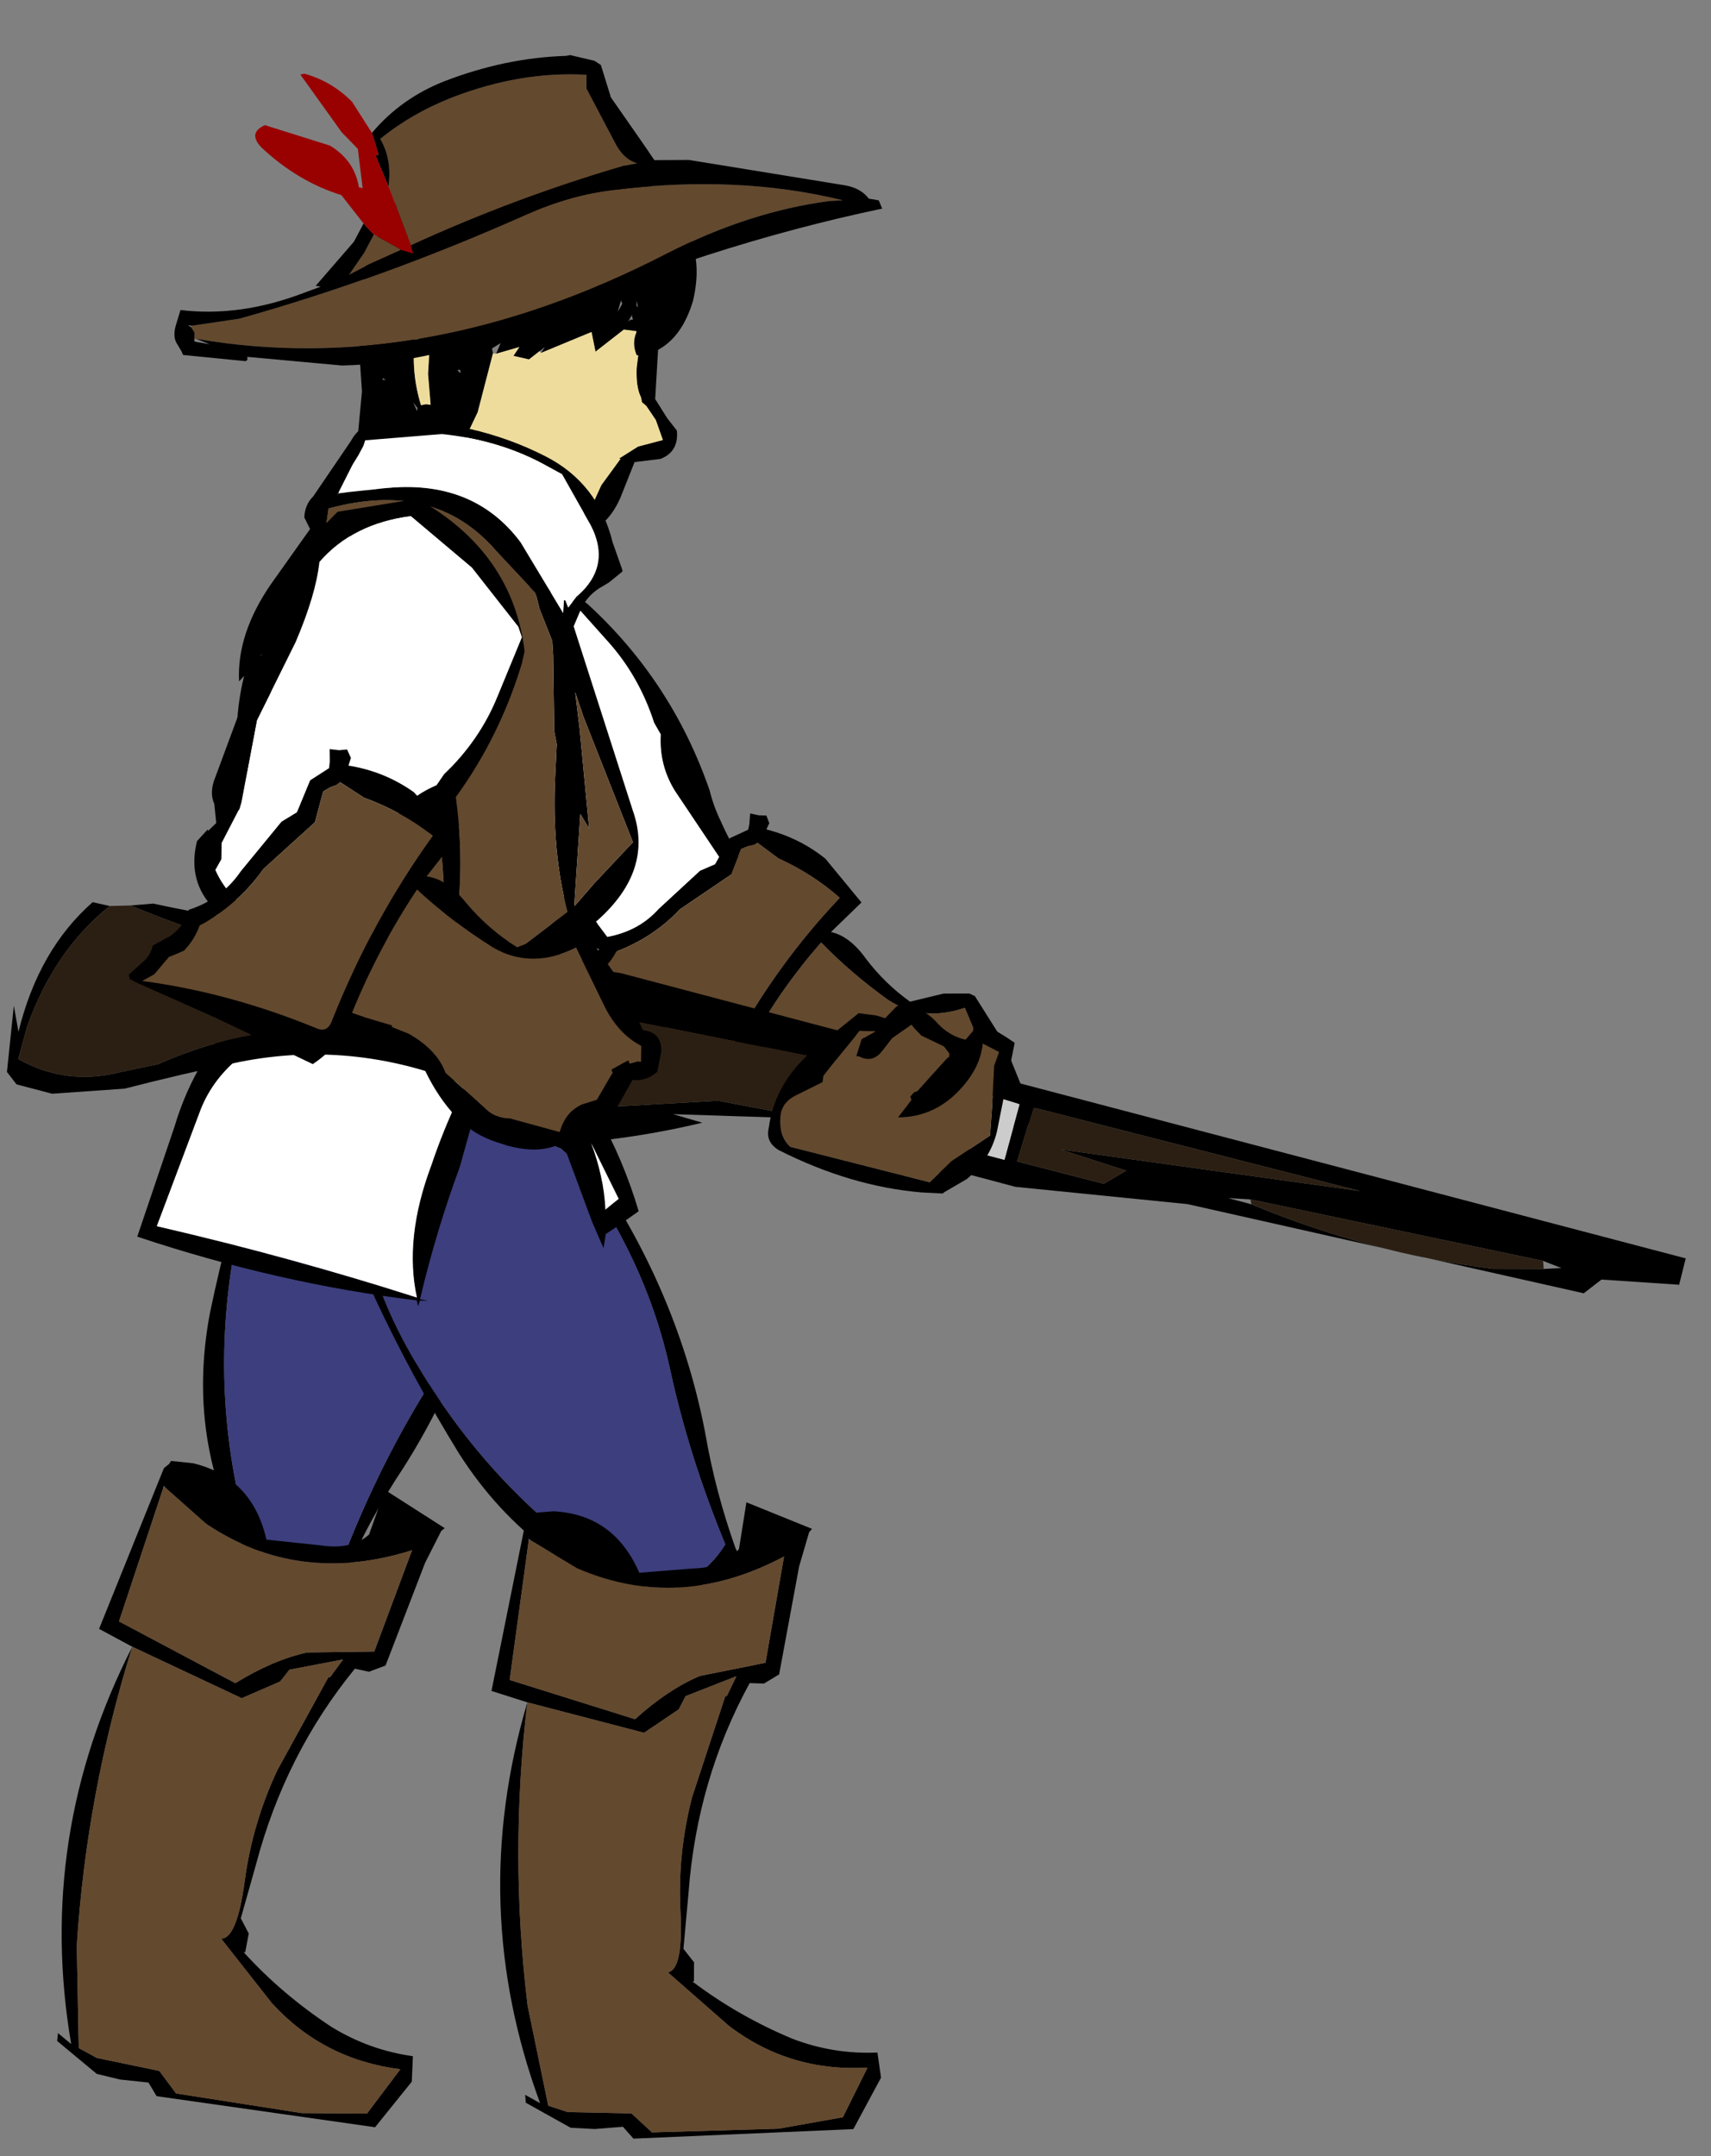 <?xml version="1.0" encoding="UTF-8" standalone="no"?>
<svg xmlns:xlink="http://www.w3.org/1999/xlink" height="407.4px" width="323.4px" xmlns="http://www.w3.org/2000/svg">
  <rect width="100%" height="100%" fill="#808080" stroke="none"/>
  <g transform="matrix(6.0, 0.0, 0.0, 6.0, -17.4, 24.3)">
    <use height="12.7" transform="matrix(0.992, 0.123, -0.123, 0.992, 15.0, -0.6)" width="10.45" xlink:href="#sprite0"/>
    <use height="13.9" transform="matrix(0.263, -0.963, 0.963, 0.263, 12.9, 24.4)" width="11.5" xlink:href="#sprite1"/>
    <use height="17.0" transform="matrix(0.178, -0.836, 0.913, 0.195, 19.4, 30.4)" width="11.9" xlink:href="#sprite2"/>
    <use height="20.2" transform="matrix(0.956, 0.288, -0.154, 0.996, 11.5, 24.45)" width="8.7" xlink:href="#sprite3"/>
    <use height="20.2" transform="matrix(0.994, 0.105, -0.105, 0.994, 6.35, 41.75)" width="11.55" xlink:href="#sprite4"/>
    <use height="20.2" transform="matrix(0.889, -0.45, 0.571, 0.828, 10.0, 31.05)" width="8.7" xlink:href="#sprite3"/>
    <use height="20.2" transform="matrix(0.994, -0.079, 0.079, 0.994, 17.7, 43.75)" width="11.55" xlink:href="#sprite4"/>
    <use height="30.95" transform="matrix(0.998, 0.049, -0.044, 0.898, 8.5, 8.85)" width="15.75" xlink:href="#sprite5"/>
    <use height="13.9" transform="matrix(0.982, -0.182, 0.182, 0.982, 7.15, 13.25)" width="11.5" xlink:href="#sprite1"/>
    <use height="6.45" transform="matrix(0.991, 0.127, -0.127, 0.991, 3.812, 23.902)" width="53.3" xlink:href="#sprite6"/>
    <use height="17.0" transform="matrix(0.113, -0.99, 0.99, 0.113, 6.5, 30.65)" width="11.9" xlink:href="#sprite2"/>
    <use height="12.25" transform="matrix(0.783, 0.135, -0.349, 0.906, 12.25, -3.8)" width="25.0" xlink:href="#sprite7"/>
  </g>
  <defs>
    <g id="sprite0" transform="matrix(1.0, 0.0, 0.0, 1.0, 0.0, 0.0)">
      <use height="12.7" transform="matrix(1.0, 0.0, 0.0, 1.0, 0.0, 0.0)" width="10.45" xlink:href="#shape0"/>
    </g>
    <g id="shape0" transform="matrix(1.0, 0.0, 0.0, 1.0, 0.0, 0.0)">
      <path d="M3.5 0.55 L3.55 0.5 Q3.9 0.85 4.1 0.4 L4.35 0.1 4.45 0.1 4.7 0.0 5.05 0.2 5.05 0.45 5.15 0.45 8.2 0.9 8.3 0.9 8.4 1.1 8.4 1.25 Q9.15 1.55 9.75 2.2 L9.95 2.65 Q10.55 3.5 10.4 4.8 10.2 5.95 9.5 6.45 L9.6 8.0 10.05 8.55 10.4 8.9 Q10.55 9.55 10.0 9.85 L9.2 10.05 8.9 11.2 Q8.65 12.05 8.1 12.35 L7.9 12.7 Q5.45 12.5 3.45 11.2 L3.4 11.25 3.4 11.15 3.35 11.1 3.25 11.0 3.0 11.1 2.6 11.05 2.55 11.05 2.45 11.4 2.15 11.65 2.05 11.6 1.8 11.55 1.75 11.55 1.65 11.75 1.3 12.0 1.2 11.8 1.2 11.75 0.55 12.4 Q0.25 12.25 0.35 12.0 L0.55 11.65 0.55 11.5 0.55 11.4 0.45 11.3 0.35 11.2 0.45 10.55 0.4 8.9 0.15 7.6 Q0.05 6.7 0.2 6.05 -0.05 5.45 0.05 4.6 L0.45 3.55 Q0.45 3.15 0.85 2.7 1.65 1.7 2.9 1.15 L2.95 1.25 2.95 1.2 3.25 0.9 3.25 0.85 3.5 0.55 M4.35 7.2 L4.1 9.1 3.55 10.75 3.95 10.9 4.45 11.4 7.65 12.25 Q7.65 12.0 7.8 11.85 L8.0 11.7 8.25 10.9 8.75 10.0 8.7 10.0 9.25 9.55 10.0 9.25 9.7 8.65 9.35 8.25 9.2 8.15 9.15 8.0 Q8.95 7.7 8.9 7.1 L8.9 6.7 8.85 6.7 Q8.65 6.35 8.75 6.0 L8.75 5.95 8.6 5.95 8.35 5.95 7.55 6.75 7.35 6.15 5.85 7.0 5.95 6.8 5.8 6.95 5.5 7.25 5.0 7.2 5.15 6.9 4.45 7.2 4.55 6.85 4.3 7.05 4.35 7.2 M8.7 5.2 L8.65 5.0 8.65 5.15 8.7 5.2 M8.15 5.05 L8.1 5.35 8.1 5.4 8.2 5.15 8.15 5.05 M8.55 5.45 L8.45 5.7 Q8.5 5.6 8.6 5.6 L8.55 5.5 8.55 5.45 M2.0 6.95 L1.85 6.7 1.85 7.0 Q1.85 8.1 2.3 9.1 L2.45 9.05 2.6 9.05 2.4 8.1 2.35 7.35 2.0 7.1 2.0 6.95 M4.0 6.8 L4.05 6.75 4.0 6.75 4.0 6.8 M3.4 7.95 L3.4 7.85 3.3 7.85 3.4 7.95 M2.2 9.2 L2.05 9.05 2.2 9.3 2.2 9.2 M1.0 8.4 L1.0 8.45 1.1 8.45 1.0 8.4 M1.1 10.85 L1.15 10.85 1.1 10.75 1.1 10.85" fill="#000000" fill-rule="evenodd" stroke="none"/>
      <path d="M5.85 7.0 L7.35 6.15 7.55 6.75 8.35 5.95 8.6 5.95 8.75 5.95 8.75 6.0 Q8.65 6.35 8.85 6.7 L8.9 6.7 8.9 7.1 Q8.95 7.7 9.15 8.0 L9.2 8.15 9.35 8.25 9.7 8.65 10.0 9.25 9.25 9.55 8.7 10.0 8.75 10.0 8.25 10.9 8.0 11.7 7.8 11.85 Q7.65 12.0 7.65 12.25 L4.45 11.4 3.95 10.9 3.55 10.75 4.1 9.1 4.35 7.2 4.45 7.2 5.15 6.9 5.0 7.2 5.5 7.25 5.8 6.95 5.85 7.0 M1.85 7.0 L2.0 6.95 2.0 7.1 2.35 7.35 2.4 8.1 2.6 9.05 2.45 9.05 2.3 9.1 Q1.85 8.1 1.85 7.0" fill="#eedc9d" fill-rule="evenodd" stroke="none"/>
    </g>
    <g id="sprite1" transform="matrix(1.0, 0.0, 0.0, 1.0, 0.0, 0.0)">
      <use height="13.9" transform="matrix(1.0, 0.0, 0.0, 1.0, 0.0, 0.0)" width="11.5" xlink:href="#shape1"/>
    </g>
    <g id="shape1" transform="matrix(1.0, 0.0, 0.0, 1.0, 0.0, 0.0)">
      <path d="M5.65 1.45 Q6.9 0.45 8.75 0.55 L10.35 2.5 11.45 4.6 11.5 4.95 10.4 6.65 Q9.6 7.9 8.3 8.75 L8.0 9.05 Q7.05 9.25 6.4 9.95 L3.8 12.95 3.6 13.35 Q2.45 12.85 1.55 11.95 0.85 11.25 0.65 10.4 L0.9 10.1 1.0 9.6 1.7 8.7 1.75 8.65 1.85 8.45 2.8 6.0 4.45 3.8 Q5.35 2.45 5.65 1.45" fill="#ffffff" fill-rule="evenodd" stroke="none"/>
      <path d="M6.5 0.0 L8.9 0.05 9.05 0.05 Q11.7 2.25 11.5 5.4 L11.35 5.75 Q9.7 8.95 6.7 11.0 6.25 11.25 5.85 11.6 4.8 12.45 4.1 13.55 L4.4 13.6 3.95 13.8 3.9 13.85 3.85 13.85 2.6 13.7 Q1.1 12.9 0.3 11.45 -0.25 10.5 0.25 9.4 L0.65 9.1 0.65 9.15 0.8 9.05 0.95 8.95 1.0 8.35 Q0.9 7.95 1.2 7.5 L3.05 4.4 3.6 3.55 4.45 2.4 Q4.4 1.95 4.8 1.75 L5.2 1.2 5.25 0.9 5.35 0.85 6.0 0.35 6.5 0.0 M5.65 1.45 Q5.35 2.45 4.45 3.8 L2.8 6.0 1.85 8.45 1.75 8.65 1.7 8.7 1.0 9.6 0.9 10.1 0.65 10.4 Q0.85 11.25 1.55 11.95 2.45 12.85 3.6 13.35 L3.8 12.95 6.4 9.95 Q7.05 9.25 8.0 9.05 L8.3 8.75 Q9.6 7.9 10.4 6.65 L11.5 4.95 11.45 4.6 10.35 2.5 8.75 0.55 Q6.9 0.45 5.65 1.45" fill="#000000" fill-rule="evenodd" stroke="none"/>
    </g>
    <g id="sprite2" transform="matrix(1.0, 0.0, 0.0, 1.0, 0.0, 0.0)">
      <use height="17.0" transform="matrix(1.0, 0.0, 0.0, 1.0, 0.0, 0.0)" width="11.9" xlink:href="#shape2"/>
    </g>
    <g id="shape2" transform="matrix(1.0, 0.0, 0.0, 1.0, 0.0, 0.0)">
      <path d="M5.85 2.05 Q5.4 1.95 5.0 1.65 L4.8 1.3 4.75 1.2 4.15 0.8 3.9 0.45 Q3.85 3.2 3.05 6.05 2.9 6.45 3.35 6.55 6.65 7.45 9.5 9.05 10.15 8.0 10.45 6.75 L10.85 5.95 10.75 5.85 10.65 5.65 10.5 5.45 9.5 5.3 7.85 3.85 Q6.75 3.25 5.95 2.2 L5.85 2.05 M6.3 1.65 Q6.75 2.65 7.7 3.15 L9.4 4.25 9.75 4.7 10.8 5.0 11.25 5.55 11.45 5.55 11.85 5.5 11.85 5.8 11.9 6.05 11.65 6.2 11.4 6.15 Q11.35 7.3 10.8 8.3 L9.5 9.8 8.2 9.0 Q8.2 9.65 7.5 10.35 6.75 11.15 6.3 12.1 L6.85 13.15 7.05 14.0 7.0 14.2 5.6 15.45 4.15 16.35 Q4.15 16.95 3.55 17.0 L2.9 16.95 Q2.55 16.65 2.55 16.2 L1.6 15.8 Q1.15 15.45 1.1 14.85 -0.35 14.15 0.1 12.2 0.25 11.4 0.75 10.8 1.3 10.15 2.1 9.65 L2.4 8.55 2.85 7.65 Q2.9 7.25 3.1 7.0 2.4 6.7 1.9 6.1 L3.0 2.9 3.85 0.2 3.9 0.1 3.9 0.0 3.9 0.05 4.05 0.0 4.5 0.4 Q4.7 0.6 5.05 0.65 L5.4 1.15 Q5.65 1.45 6.05 1.6 L6.3 1.65 M3.55 7.6 L3.4 8.45 3.35 8.45 3.2 9.0 Q2.8 9.95 2.1 10.3 L1.15 11.65 Q0.85 12.0 0.9 12.5 L0.65 14.1 Q1.3 14.2 1.6 14.7 L1.8 15.15 2.6 15.5 2.7 15.55 2.8 15.5 3.05 15.85 3.15 16.0 3.05 16.05 3.15 16.3 3.15 16.4 3.65 16.35 Q3.95 15.55 4.85 15.0 L6.5 13.95 Q5.65 12.65 6.2 11.35 6.9 9.9 7.75 8.75 5.8 7.75 3.65 7.15 L3.55 7.6" fill="#000000" fill-rule="evenodd" stroke="none"/>
      <path d="M5.85 2.05 L5.95 2.2 Q6.75 3.25 7.85 3.85 L9.5 5.3 10.5 5.45 10.65 5.65 10.75 5.85 10.85 5.95 10.45 6.75 Q10.15 8.0 9.5 9.05 6.65 7.45 3.35 6.55 2.9 6.45 3.05 6.05 3.85 3.2 3.9 0.45 L4.15 0.8 4.75 1.2 4.8 1.3 5.0 1.65 Q5.4 1.95 5.85 2.05 M3.55 7.6 L3.65 7.15 Q5.8 7.75 7.75 8.75 6.9 9.9 6.2 11.35 5.65 12.65 6.5 13.95 L4.85 15.0 Q3.95 15.55 3.65 16.35 L3.15 16.4 3.15 16.3 3.05 16.05 3.15 16.0 3.05 15.85 2.8 15.5 2.7 15.55 2.6 15.5 1.8 15.15 1.6 14.7 Q1.3 14.2 0.65 14.1 L0.9 12.5 Q0.85 12.0 1.15 11.65 L2.1 10.3 Q2.8 9.95 3.2 9.0 L3.35 8.45 3.4 8.45 3.55 7.6" fill="#63492e" fill-rule="evenodd" stroke="none"/>
    </g>
    <g id="sprite3" transform="matrix(1.0, 0.0, 0.0, 1.0, 0.0, 0.0)">
      <use height="20.2" transform="matrix(1.0, 0.0, 0.0, 1.0, 0.0, 0.0)" width="8.7" xlink:href="#shape3"/>
    </g>
    <g id="shape3" transform="matrix(1.0, 0.0, 0.0, 1.0, 0.0, 0.0)">
      <path d="M6.9 1.6 L6.6 0.95 5.9 0.45 Q5.55 0.1 4.95 0.45 0.8 4.25 0.5 9.9 0.2 14.6 1.95 18.55 L2.8 19.75 Q4.2 19.9 5.35 19.25 6.0 16.2 7.1 13.45 8.45 10.0 8.3 6.15 L8.2 5.75 Q7.65 5.05 7.6 3.85 7.6 2.6 6.9 1.6 M4.75 0.0 Q8.25 0.65 8.6 4.55 9.1 10.45 6.85 15.8 6.05 17.6 5.55 19.5 L5.5 19.85 4.6 20.0 2.65 20.15 Q-0.15 17.25 0.0 12.9 0.15 10.05 0.6 7.35 1.4 2.9 4.75 0.0" fill="#000000" fill-rule="evenodd" stroke="none"/>
      <path d="M6.9 1.6 Q7.6 2.6 7.6 3.85 7.65 5.05 8.2 5.75 L8.3 6.15 Q8.45 10.0 7.1 13.45 6.0 16.2 5.35 19.25 4.2 19.9 2.8 19.75 L1.95 18.55 Q0.2 14.6 0.5 9.9 0.8 4.25 4.95 0.45 5.55 0.1 5.9 0.45 L6.6 0.95 6.9 1.6" fill="#3c3e7d" fill-rule="evenodd" stroke="none"/>
    </g>
    <g id="sprite4" transform="matrix(1.0, 0.0, 0.0, 1.0, 0.0, 0.0)">
      <use height="20.2" transform="matrix(1.0, 0.0, 0.0, 1.0, 0.0, 0.0)" width="11.55" xlink:href="#shape4"/>
    </g>
    <g id="shape4" transform="matrix(1.0, 0.0, 0.0, 1.0, 0.0, 0.0)">
      <path d="M1.9 0.1 L1.95 0.0 2.65 0.0 Q4.55 0.25 5.2 2.15 L6.1 2.15 6.9 2.15 Q7.9 2.2 8.4 1.65 L8.75 0.2 10.75 1.2 10.65 1.3 10.25 2.35 9.35 5.7 8.85 5.95 8.4 5.9 Q6.5 8.8 5.95 12.35 L5.65 14.1 5.95 14.55 5.9 15.15 5.85 15.15 Q7.2 16.35 8.85 17.2 10.1 17.8 11.5 17.85 L11.55 18.65 10.55 20.2 3.6 19.95 3.3 19.55 2.4 19.55 1.65 19.45 0.3 18.55 0.3 18.3 0.75 18.6 Q-1.05 12.2 1.35 5.95 L0.25 5.5 1.75 0.25 1.9 0.1 M1.8 0.85 L0.85 5.2 4.7 6.75 Q5.8 5.9 6.85 5.55 L8.95 5.3 9.8 2.0 Q6.35 3.5 3.25 1.85 L1.85 0.85 1.8 0.8 1.8 0.85 M11.15 18.3 Q8.7 18.25 6.9 16.65 L5.1 14.8 Q5.6 14.75 5.65 12.9 5.7 11.1 6.3 9.35 L7.6 6.25 7.65 6.25 8.0 5.65 6.35 6.15 6.1 6.55 4.95 7.2 1.35 5.95 Q0.4 10.7 0.6 15.5 L1.0 18.7 1.6 18.95 3.6 19.15 4.2 19.8 8.2 20.0 10.25 19.8 11.15 18.3" fill="#000000" fill-rule="evenodd" stroke="none"/>
      <path d="M1.85 0.85 L3.25 1.85 Q6.35 3.5 9.8 2.0 L8.95 5.3 6.85 5.55 Q5.8 5.9 4.7 6.75 L0.85 5.2 1.8 0.85 1.85 0.85 M11.15 18.3 L10.25 19.8 8.2 20.0 4.2 19.8 3.6 19.15 1.6 18.95 1.0 18.7 0.6 15.5 Q0.4 10.7 1.35 5.95 L4.95 7.2 6.1 6.55 6.35 6.15 8.0 5.65 7.65 6.25 7.6 6.25 6.3 9.35 Q5.7 11.1 5.65 12.9 5.6 14.75 5.1 14.8 L6.9 16.65 Q8.7 18.25 11.15 18.3" fill="#63492e" fill-rule="evenodd" stroke="none"/>
    </g>
    <g id="sprite5" transform="matrix(1.0, 0.0, 0.0, 1.0, 0.0, 0.0)">
      <use height="30.95" transform="matrix(1.0, 0.0, 0.0, 1.0, 0.0, 0.0)" width="15.75" xlink:href="#shape5"/>
    </g>
    <g id="shape5" transform="matrix(1.0, 0.0, 0.0, 1.0, 0.0, 0.0)">
      <path d="M13.85 5.3 L13.65 5.45 Q13.2 5.75 13.0 6.3 L12.8 6.9 14.95 13.25 Q15.7 15.3 14.0 17.15 L12.95 18.1 12.65 19.45 12.35 20.65 12.7 20.55 12.55 20.75 14.3 23.9 Q15.2 25.5 15.75 27.25 L15.0 27.9 14.75 28.1 14.7 28.6 14.5 28.15 14.3 27.7 13.3 25.1 11.35 21.35 11.0 21.35 10.05 26.0 Q9.4 28.3 9.0 30.7 L9.25 30.75 9.0 30.75 8.95 30.95 8.9 30.75 Q4.5 30.4 0.0 29.0 L1.0 25.1 Q1.55 22.6 3.1 20.75 L2.7 20.6 Q2.1 19.85 2.4 18.95 L2.75 17.25 Q2.8 16.65 3.25 16.4 L3.4 16.45 3.65 16.55 3.7 16.65 3.75 16.75 3.75 16.85 3.75 16.95 3.95 16.95 Q3.7 14.55 2.6 12.25 L2.35 10.95 Q2.35 10.05 2.5 9.2 L2.35 9.4 Q2.2 7.75 3.2 5.95 L4.35 3.95 4.15 3.55 Q4.15 3.1 4.4 2.8 L5.5 0.8 Q5.8 0.1 6.6 0.0 9.35 -0.15 11.65 1.0 13.35 1.85 13.9 3.9 L14.25 4.85 14.25 4.9 13.85 5.3 M13.25 16.7 L13.85 15.85 15.0 14.35 13.25 10.05 12.95 9.2 13.15 10.5 13.6 13.95 13.3 13.45 13.25 16.7 M12.45 6.45 L12.45 6.0 12.5 6.0 12.6 6.25 12.85 5.85 Q14.0 4.65 13.05 3.1 L12.2 1.6 11.55 1.25 Q10.1 0.5 8.35 0.4 L5.95 0.75 5.9 0.95 5.75 1.3 5.6 1.6 5.2 2.6 5.15 2.7 5.2 2.65 5.45 2.6 6.6 2.4 Q9.4 1.9 11.0 4.05 L12.45 6.45 12.45 6.5 12.45 6.45 M5.35 3.45 L5.6 3.45 5.75 3.5 5.9 3.6 Q7.9 7.25 8.95 11.25 9.95 14.95 9.45 18.6 L11.5 18.35 13.05 16.9 Q12.45 14.8 12.45 12.15 L12.45 11.05 12.35 10.6 12.2 7.95 12.15 7.45 11.7 6.35 11.55 5.8 10.25 4.4 Q8.2 2.0 4.9 3.2 L4.85 3.8 5.35 3.45 M3.0 8.45 L3.0 9.3 3.15 9.35 3.55 9.95 4.15 10.65 4.3 10.9 4.35 10.95 4.55 11.0 4.9 11.1 5.1 11.25 Q6.35 11.0 7.3 9.95 L7.85 9.55 Q7.0 6.6 5.55 4.0 5.15 4.15 4.9 4.6 L4.65 5.1 4.15 6.35 3.0 8.45 M5.5 11.55 L7.05 12.3 Q8.15 12.65 8.75 13.35 L8.5 12.05 8.05 10.1 7.05 11.15 Q6.25 11.7 5.5 11.55 M5.0 12.0 Q3.6 11.2 3.05 10.2 L3.55 12.85 4.5 17.0 4.55 17.3 4.6 17.4 8.15 18.45 9.25 18.6 Q9.2 16.2 8.8 13.75 6.95 13.15 5.0 12.0 M11.9 18.9 L10.7 19.2 10.0 19.25 10.05 20.1 10.15 21.0 11.8 20.75 Q11.7 20.25 11.75 19.6 L11.9 18.9 M9.25 19.25 L6.95 18.85 6.35 18.45 Q5.2 18.5 4.35 17.95 L3.95 18.1 3.95 17.55 3.5 17.35 3.2 17.3 Q3.05 17.55 3.05 17.85 L3.1 18.6 2.9 19.35 2.85 19.75 Q5.95 21.25 9.4 21.1 9.2 20.8 9.15 20.3 L9.25 19.45 9.25 19.25 M9.9 21.45 L3.9 20.95 Q3.95 21.55 3.05 22.45 2.15 23.3 1.8 24.45 L0.6 28.6 Q4.85 29.45 8.9 30.65 8.4 28.6 9.15 26.0 9.8 23.45 10.9 21.4 L10.3 21.45 10.3 21.5 9.9 21.45 M12.35 21.0 L12.3 21.5 12.25 21.6 11.95 21.2 11.45 21.3 12.85 22.65 Q12.45 21.7 12.5 20.85 L12.35 21.0 M15.1 26.85 L14.15 24.95 Q14.6 26.1 14.7 27.25 L15.1 26.85" fill="#000000" fill-rule="evenodd" stroke="none"/>
      <path d="M13.25 16.7 L13.3 13.45 13.6 13.95 13.15 10.5 12.95 9.2 13.25 10.05 15.0 14.35 13.85 15.85 13.25 16.7 M5.35 3.45 L4.85 3.8 4.9 3.2 Q8.2 2.0 10.25 4.4 L11.55 5.8 11.7 6.35 12.15 7.45 12.2 7.95 12.35 10.6 12.45 11.05 12.45 12.15 Q12.45 14.8 13.05 16.9 L11.5 18.35 9.45 18.6 Q9.95 14.95 8.95 11.25 7.9 7.25 5.9 3.6 L5.75 3.5 5.6 3.45 5.35 3.45 M5.0 12.0 Q6.95 13.15 8.8 13.75 9.2 16.2 9.25 18.6 L8.15 18.45 4.6 17.4 4.55 17.3 4.5 17.0 3.55 12.85 3.05 10.2 Q3.6 11.2 5.0 12.0 M5.5 11.55 Q6.25 11.7 7.05 11.15 L8.05 10.1 8.5 12.05 8.75 13.35 Q8.15 12.65 7.05 12.3 L5.5 11.55 M9.25 19.25 L9.25 19.45 9.15 20.3 Q9.2 20.8 9.4 21.1 5.95 21.25 2.85 19.75 L2.9 19.35 3.1 18.6 3.05 17.85 Q3.05 17.55 3.2 17.3 L3.5 17.35 3.95 17.55 3.95 18.1 4.35 17.95 Q5.2 18.5 6.35 18.45 L6.95 18.85 9.25 19.25" fill="#63492e" fill-rule="evenodd" stroke="none"/>
      <path d="M5.2 2.6 L5.6 1.6 5.75 1.3 5.9 0.95 5.95 0.75 8.35 0.4 Q10.1 0.5 11.55 1.25 L12.2 1.6 13.05 3.1 Q14.0 4.65 12.85 5.85 L12.6 6.25 12.5 6.0 12.45 6.0 12.45 6.45 11.0 4.05 Q9.4 1.9 6.6 2.4 L5.45 2.6 5.2 2.65 5.2 2.6 M3.0 8.45 L4.15 6.35 4.65 5.1 4.9 4.6 Q5.15 4.15 5.55 4.0 7.0 6.6 7.85 9.55 L7.3 9.95 Q6.35 11.0 5.1 11.25 L4.9 11.1 4.55 11.0 4.35 10.95 4.3 10.9 4.15 10.65 3.55 9.95 3.15 9.35 3.0 9.3 3.0 8.45 M15.1 26.85 L14.7 27.25 Q14.6 26.1 14.15 24.95 L15.1 26.85 M12.35 21.0 L12.5 20.85 Q12.45 21.7 12.85 22.65 L11.45 21.3 11.95 21.2 12.25 21.6 12.3 21.5 12.35 21.0 M9.9 21.45 L10.3 21.5 10.3 21.45 10.9 21.4 Q9.8 23.45 9.15 26.0 8.4 28.6 8.9 30.65 4.85 29.45 0.6 28.6 L1.8 24.45 Q2.15 23.3 3.05 22.45 3.95 21.55 3.9 20.95 L9.9 21.45" fill="#ffffff" fill-rule="evenodd" stroke="none"/>
      <path d="M11.9 18.9 L11.75 19.6 Q11.7 20.25 11.8 20.75 L10.15 21.0 10.05 20.1 10.0 19.25 10.7 19.2 11.9 18.9" fill="#666666" fill-rule="evenodd" stroke="none"/>
    </g>
    <g id="sprite6" transform="matrix(1.0, 0.0, 0.0, 1.0, -3.3, -1.65)">
      <use height="6.45" transform="matrix(1.0, 0.0, 0.0, 1.0, 3.3, 1.65)" width="53.3" xlink:href="#shape6"/>
    </g>
    <g id="shape6" transform="matrix(1.0, 0.0, 0.0, 1.0, -3.3, -1.65)">
      <path d="M6.55 1.8 L7.25 1.65 Q10.75 1.95 14.2 1.75 L17.7 1.85 17.75 1.85 22.15 1.95 33.55 3.45 33.5 3.3 33.95 3.65 56.6 6.6 56.5 7.45 54.05 7.6 53.55 8.1 40.8 6.9 35.35 7.05 30.85 6.45 27.5 5.85 24.35 6.15 25.3 6.3 Q22.4 7.4 19.3 7.8 L19.05 7.45 18.55 6.3 18.0 6.15 Q14.2 5.05 10.6 6.25 8.85 6.85 7.1 7.55 L4.85 8.0 3.7 7.85 3.35 7.5 3.3 5.4 3.55 6.2 Q3.85 3.55 5.35 1.85 L5.9 1.9 Q4.35 3.5 3.8 6.0 L3.65 7.05 Q5.25 7.7 6.9 7.05 L8.05 6.65 Q9.45 5.8 10.9 5.35 L13.8 4.6 15.35 4.95 16.45 5.15 17.95 5.75 18.35 5.9 19.35 6.5 19.35 7.3 19.35 7.35 19.4 7.4 Q20.95 6.3 22.75 6.1 L25.7 5.55 33.3 6.0 33.5 4.15 17.8 3.05 15.0 3.0 Q10.75 2.95 6.55 1.8 M52.2 7.5 L52.75 7.4 52.15 7.25 42.75 6.5 42.05 6.55 42.8 6.65 Q46.65 7.7 50.6 7.7 L52.2 7.5 M36.6 5.7 L46.15 5.8 35.6 4.5 35.3 6.25 38.1 6.6 38.75 6.1 36.6 5.7 M34.0 4.25 L33.75 6.1 34.9 6.25 35.15 4.45 34.0 4.25" fill="#000000" fill-rule="evenodd" stroke="none"/>
      <path d="M5.9 1.9 L6.55 1.8 Q10.75 2.95 15.0 3.0 L17.8 3.05 33.5 4.15 33.3 6.0 25.7 5.55 22.75 6.1 Q20.95 6.3 19.4 7.4 L19.35 7.3 19.35 6.5 18.35 5.9 17.95 5.75 16.45 5.15 15.35 4.95 13.8 4.6 10.9 5.35 Q9.45 5.8 8.05 6.65 L6.9 7.05 Q5.25 7.7 3.65 7.05 L3.8 6.0 Q4.35 3.5 5.9 1.9 M52.15 7.25 L52.2 7.5 50.6 7.7 Q46.65 7.7 42.8 6.65 L42.75 6.5 52.15 7.25 M36.6 5.7 L38.75 6.1 38.1 6.6 35.3 6.25 35.6 4.5 46.15 5.8 36.6 5.7" fill="#2b1f13" fill-rule="evenodd" stroke="none"/>
      <path d="M34.0 4.25 L35.15 4.45 34.9 6.25 33.75 6.1 34.0 4.25" fill="#cccccc" fill-rule="evenodd" stroke="none"/>
      <path d="M34.0 2.2 L34.45 2.4 34.75 2.55 34.55 5.4 Q34.45 6.3 33.8 7.0 L33.15 7.5 33.1 7.55 32.45 7.6 Q30.2 7.7 27.8 6.85 27.35 6.65 27.4 6.2 27.4 4.7 28.6 3.45 L29.75 2.25 30.3 2.25 30.6 2.3 30.9 1.9 30.95 1.85 Q31.65 1.75 32.2 2.2 32.65 2.6 33.2 2.65 L33.4 2.35 33.4 2.1 33.55 2.0 34.0 2.2 M33.75 2.7 Q33.8 3.4 33.25 4.2 32.55 5.2 31.4 5.35 L31.75 4.75 31.7 4.65 31.8 4.5 31.9 4.45 32.7 3.3 32.75 3.25 32.75 3.15 32.55 2.95 31.8 2.7 31.55 2.5 31.45 2.4 30.9 2.9 30.6 3.4 Q30.35 3.75 29.95 3.6 L29.85 3.6 29.95 3.05 30.35 2.75 29.85 2.8 29.7 3.05 29.2 3.85 28.9 4.35 28.9 4.55 28.15 5.05 Q27.6 5.4 27.75 6.0 27.8 6.45 28.15 6.7 L32.65 7.25 33.25 6.5 34.35 5.55 34.3 4.65 34.2 3.35 34.3 2.9 33.75 2.7" fill="#000000" fill-rule="evenodd" stroke="none"/>
      <path d="M33.75 2.7 L34.3 2.9 34.2 3.35 34.3 4.65 34.35 5.55 33.25 6.5 32.65 7.25 28.15 6.7 Q27.8 6.45 27.75 6.0 27.6 5.4 28.15 5.05 L28.9 4.55 28.9 4.35 29.2 3.85 29.7 3.05 29.85 2.8 30.35 2.75 29.95 3.05 29.85 3.6 29.95 3.6 Q30.35 3.75 30.6 3.4 L30.9 2.9 31.45 2.4 31.55 2.5 31.8 2.7 32.55 2.95 32.75 3.15 32.75 3.25 32.7 3.3 31.9 4.45 31.8 4.5 31.7 4.65 31.75 4.75 31.4 5.35 Q32.55 5.2 33.25 4.2 33.8 3.4 33.75 2.7" fill="#63492e" fill-rule="evenodd" stroke="none"/>
    </g>
    <g id="sprite7" transform="matrix(1.0, 0.0, 0.0, 1.0, 0.0, 0.0)">
      <use height="12.25" transform="matrix(1.0, 0.0, 0.0, 1.0, 0.0, 0.0)" width="25.0" xlink:href="#shape7"/>
    </g>
    <g id="shape7" transform="matrix(1.0, 0.0, 0.0, 1.0, 0.0, 0.0)">
      <path d="M6.05 5.3 Q5.8 4.4 5.05 3.8 5.85 2.8 7.15 2.05 9.35 0.8 11.9 0.55 L12.1 1.0 13.9 2.55 Q14.5 3.1 15.1 3.15 L14.65 3.3 Q11.0 4.95 7.75 7.1 L6.2 5.45 6.05 5.3 M7.45 7.3 L6.45 7.95 5.85 8.4 6.1 7.6 6.2 6.95 7.3 7.25 7.45 7.3 M0.65 10.95 L2.35 10.45 Q7.15 8.35 11.65 5.45 13.05 4.55 14.6 4.15 19.05 2.95 23.4 3.2 L22.9 3.3 Q20.0 4.1 17.5 5.95 10.2 11.35 1.0 11.35 L0.95 11.4 0.9 11.25 0.85 11.15 0.65 11.0 0.65 10.95" fill="#63492e" fill-rule="evenodd" stroke="none"/>
      <path d="M4.65 3.65 Q5.25 2.35 6.65 1.55 8.6 0.45 10.85 0.05 L11.0 0.0 12.0 0.05 12.3 0.15 13.15 1.15 15.0 2.45 15.7 2.95 17.0 2.75 23.25 2.7 Q23.9 2.7 24.35 3.0 L24.75 3.0 25.0 3.25 Q19.0 5.4 13.3 8.95 10.4 10.8 6.9 11.4 L3.2 11.65 3.25 11.75 3.2 11.8 0.75 11.95 0.65 11.85 0.4 11.65 Q0.1 11.45 0.05 11.05 L0.0 10.5 Q2.35 10.4 4.4 9.25 L4.95 8.95 4.75 8.95 5.55 7.3 5.65 6.65 6.1 6.9 6.2 6.95 6.1 7.6 5.85 8.4 6.45 7.95 7.45 7.3 7.95 7.35 7.75 7.1 Q11.0 4.95 14.65 3.3 L15.1 3.15 Q14.5 3.1 13.9 2.55 L12.1 1.0 11.9 0.55 Q9.35 0.8 7.15 2.05 5.85 2.8 5.05 3.8 5.8 4.4 6.05 5.3 L5.1 4.35 5.2 4.35 5.2 4.3 4.65 3.65 M1.0 11.35 Q10.2 11.35 17.5 5.95 20.0 4.1 22.9 3.3 L23.4 3.2 Q19.05 2.95 14.6 4.15 13.05 4.55 11.65 5.45 7.15 8.35 2.35 10.45 L0.65 10.95 0.5 10.95 0.65 11.0 0.85 11.15 0.9 11.25 0.95 11.4 1.0 11.45 1.6 11.45 1.0 11.35" fill="#000000" fill-rule="evenodd" stroke="none"/>
      <path d="M5.65 6.65 L4.4 5.85 Q2.55 5.65 0.7 4.75 -0.05 4.35 0.5 4.0 L3.25 4.3 Q4.4 4.65 4.95 5.5 L5.1 5.5 4.35 4.25 3.5 3.8 1.1 2.15 1.25 2.1 Q2.4 2.2 3.45 2.75 L4.65 3.65 5.2 4.3 5.2 4.35 5.1 4.35 6.05 5.3 6.2 5.45 7.75 7.1 7.95 7.35 7.45 7.3 7.3 7.25 6.2 6.95 6.1 6.9 5.65 6.65" fill="#990000" fill-rule="evenodd" stroke="none"/>
    </g>
  </defs>
</svg>

